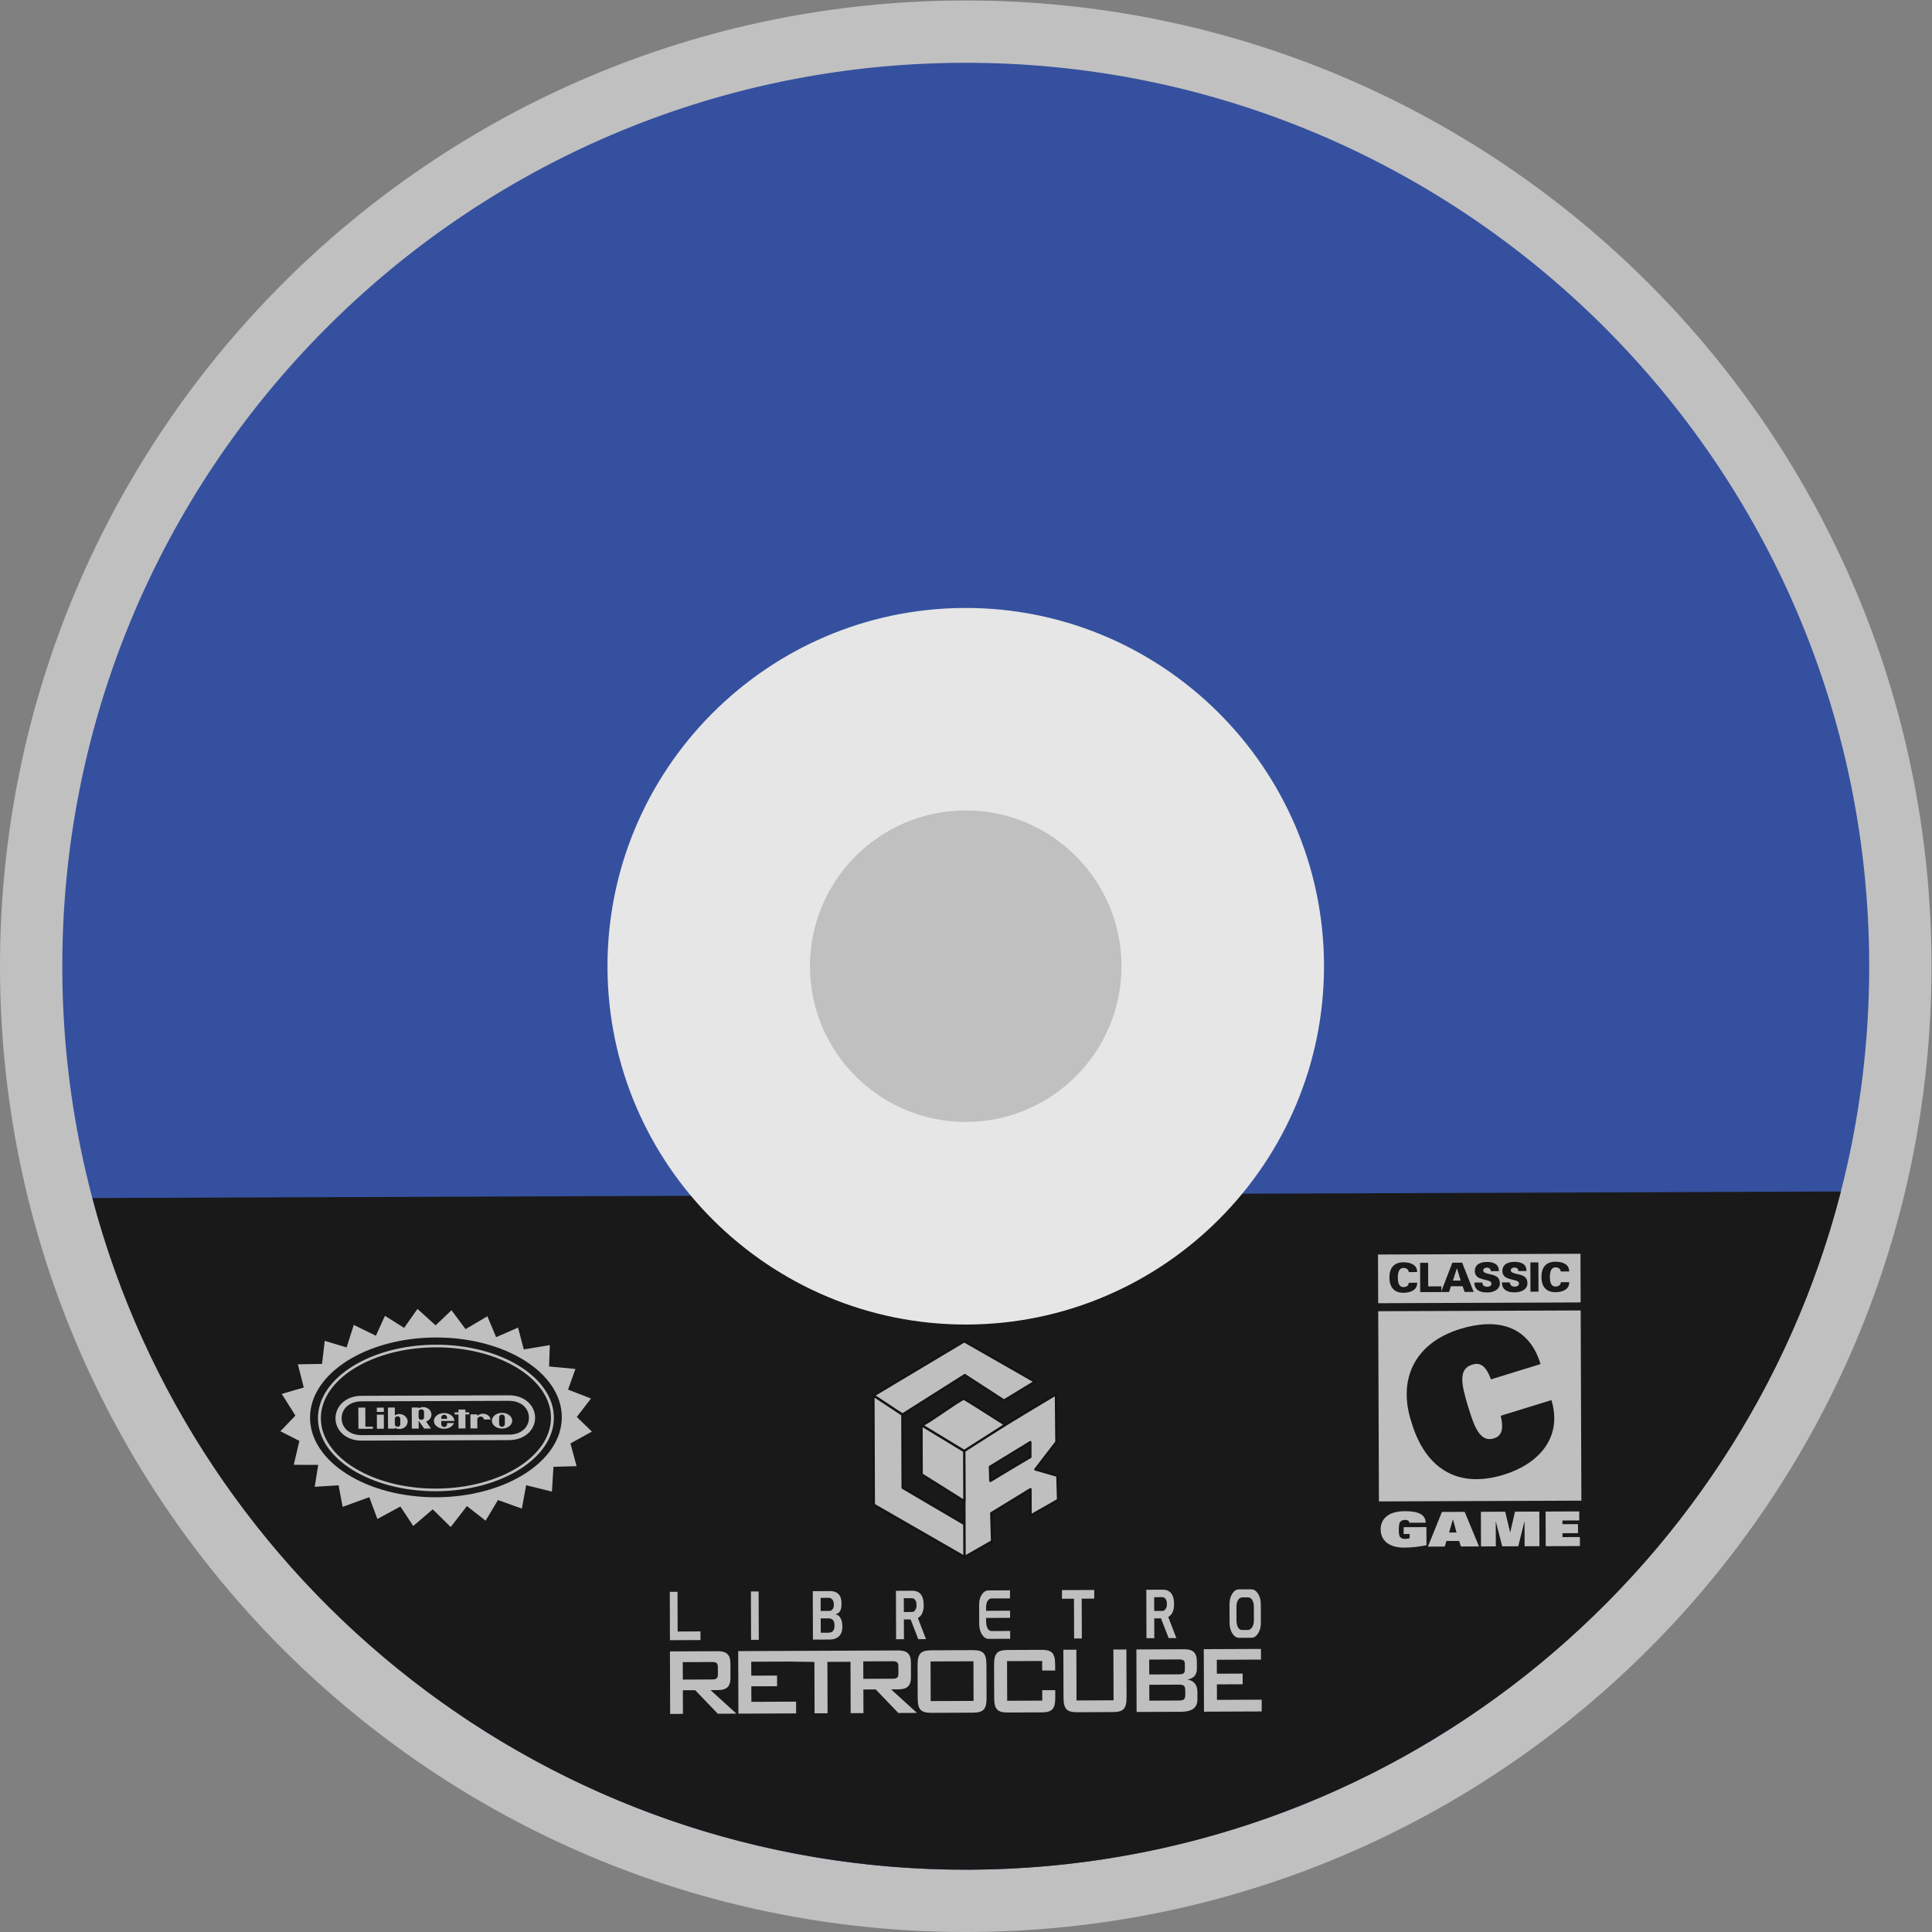 <?xml version="1.0" encoding="UTF-8" standalone="no"?>
<svg
   xmlns:dc="http://purl.org/dc/elements/1.1/"
   xmlns:cc="http://creativecommons.org/ns#"
   xmlns:rdf="http://www.w3.org/1999/02/22-rdf-syntax-ns#"
   xmlns:svg="http://www.w3.org/2000/svg"
   xmlns="http://www.w3.org/2000/svg"
   viewBox="0 0 330.667 330.667"
   height="330.667"
   width="330.667"
   xml:space="preserve"
   id="svg2"
   version="1.1"><rect x="0" y="0" width="330.667" height="330.667" fill="#808080" stroke="none"/><defs
     id="defs6"><clipPath
       id="clipPath18"
       clipPathUnits="userSpaceOnUse"><path
         id="path16"
         d="M 0,256 H 256 V 0 H 0 Z" /></clipPath><clipPath
       id="clipPath26"
       clipPathUnits="userSpaceOnUse"><path
         id="path24"
         d="M 4,252 H 252 V 4 H 4 Z" /></clipPath></defs><g
     transform="matrix(1.333,0,0,-1.333,-5.333,336)"
     id="g10"><g
       id="g12"><g
         clip-path="url(#clipPath18)"
         id="g14"><g
           id="g20"><g
             id="g22" /><g
             id="g34"><g
               style="opacity:0.5"
               id="g32"
               clip-path="url(#clipPath26)"><g
                 id="g30"
                 transform="translate(252,128)"><path
                   id="path28"
                   style="fill:#ffffff;fill-opacity:1;fill-rule:nonzero;stroke:none"
                   d="m 0,0 c 0,-68.483 -55.517,-124 -124,-124 -68.483,0 -124,55.517 -124,124 0,68.483 55.517,124 124,124 C -55.517,124 0,68.483 0,0" /></g></g></g></g><g
           transform="translate(128.163,84.496)"
           id="g36"><path
             id="path38"
             style="fill:#35509e;fill-opacity:1;fill-rule:nonzero;stroke:none"
             d="m 0,0 c -23.992,-0.09 -43.578,19.354 -43.668,43.341 -0.09,23.988 19.349,43.578 43.341,43.668 C 23.661,87.099 43.246,67.655 43.336,43.668 43.426,19.68 23.988,0.09 0,0 m -0.599,159.504 c -64.07,-0.241 -115.804,-52.37 -115.564,-116.435 0.241,-64.065 52.365,-115.804 116.435,-115.564 64.051,0.241 115.804,52.37 115.564,116.435 -0.241,64.066 -52.384,115.804 -116.435,115.564" /></g><g
           transform="translate(160.197,98.779)"
           id="g40"><path
             id="path42"
             style="fill:#191919;fill-opacity:1;fill-rule:nonzero;stroke:none"
             d="m 0,0 c -7.926,-8.728 -19.341,-14.236 -32.033,-14.283 -12.693,-0.048 -24.151,5.374 -32.143,14.042 l -80.158,-0.301 c 13.183,-49.808 58.642,-86.439 112.574,-86.236 53.915,0.202 99.108,37.174 111.921,87.079 z" /></g><g
           transform="translate(128.078,108.007)"
           id="g44"><path
             id="path46"
             style="fill:#e6e6e6;fill-opacity:1;fill-rule:nonzero;stroke:none"
             d="M 0,0 C -11.023,-0.041 -20.04,8.888 -20.082,19.918 -20.123,30.954 -11.173,39.958 -0.15,40 10.879,40.041 19.877,31.104 19.918,20.068 19.959,9.039 11.03,0.041 0,0 m -0.248,65.996 c -25.364,-0.095 -45.925,-20.825 -45.83,-46.176 0.095,-25.35 20.812,-45.925 46.176,-45.83 25.337,0.095 45.918,20.825 45.823,46.176 -0.095,25.35 -20.831,45.925 -46.169,45.83" /></g><g
           transform="translate(91.665,38.65)"
           id="g48"><path
             id="path50"
             style="fill:#bfbfbf;fill-opacity:1;fill-rule:nonzero;stroke:none"
             d="m 0,0 0.008,-2.24 3.753,0.015 c 0.515,0.003 0.751,0.112 0.749,0.641 L 4.507,-0.619 C 4.505,-0.09 4.268,0.018 3.754,0.016 Z M -1.646,1.378 4.5,1.404 C 5.598,1.408 6.114,0.975 6.118,-0.145 L 6.124,-2.028 C 6.128,-3.148 5.615,-3.586 4.517,-3.59 L 3.572,-3.594 6.891,-6.614 4.499,-6.625 1.597,-3.603 0.012,-3.609 0.022,-6.643 -1.619,-6.65 Z" /></g><g
           transform="translate(114.849,36.507)"
           id="g52"><path
             id="path54"
             style="fill:#bfbfbf;fill-opacity:1;fill-rule:nonzero;stroke:none"
             d="M 0,0 -0.008,2.24 3.747,2.256 C 4.261,2.258 4.498,2.15 4.499,1.621 L 4.503,0.657 C 4.504,0.128 4.268,0.018 3.754,0.016 Z m 3.564,-1.354 0.945,0.004 c 1.099,0.005 1.612,0.442 1.608,1.563 L 6.111,2.095 C 6.107,3.216 5.591,3.649 4.493,3.644 l -20.559,-0.086 0.027,-8.028 7.411,0.031 -0.005,1.509 -5.742,-0.024 -0.007,1.992 3.31,0.013 -0.005,1.369 -3.309,-0.014 -0.006,1.79 4.814,0.02 3.296,-0.048 0.022,-6.597 1.669,0.007 -0.023,6.597 2.966,0.012 0.022,-6.597 1.641,0.007 -0.01,3.034 1.585,0.007 2.902,-3.022 2.392,0.01 z" /></g><g
           transform="translate(129.004,33.673)"
           id="g56"><path
             id="path58"
             style="fill:#bfbfbf;fill-opacity:1;fill-rule:nonzero;stroke:none"
             d="m 0,0 -0.017,5.088 -5.506,-0.023 0.017,-5.088 z m -5.417,6.496 5.284,0.022 C 1.216,6.524 1.648,6.137 1.653,4.628 L 1.667,0.396 c 0.006,-1.51 -0.424,-1.9 -1.773,-1.906 L -5.39,-1.532 c -1.348,-0.006 -1.781,0.381 -1.786,1.891 L -7.19,4.591 c -0.005,1.508 0.425,1.899 1.773,1.905" /></g><g
           transform="translate(133.303,38.779)"
           id="g60"><path
             id="path62"
             style="fill:#bfbfbf;fill-opacity:1;fill-rule:nonzero;stroke:none"
             d="m 0,0 0.017,-5.088 4.505,0.019 -0.005,1.339 1.669,0.006 0.003,-0.949 C 6.194,-6.182 5.764,-6.573 4.415,-6.579 L 0.133,-6.597 c -1.348,-0.005 -1.781,0.382 -1.786,1.891 l -0.014,4.232 c -0.005,1.509 0.425,1.9 1.773,1.905 L 4.389,1.449 C 5.738,1.455 6.17,1.068 6.175,-0.441 L 6.177,-1.204 4.509,-1.21 4.505,0.019 Z" /></g><g
           transform="translate(142.223,33.729)"
           id="g64"><path
             id="path66"
             style="fill:#bfbfbf;fill-opacity:1;fill-rule:nonzero;stroke:none"
             d="M 0,0 4.755,0.02 4.733,6.539 6.402,6.546 6.423,0.416 C 6.428,-1.094 5.998,-1.484 4.649,-1.49 L 0.116,-1.509 c -1.348,-0.006 -1.781,0.381 -1.786,1.891 l -0.021,6.13 1.669,0.007 z" /></g><g
           transform="translate(151.565,35.744)"
           id="g68"><path
             id="path70"
             style="fill:#bfbfbf;fill-opacity:1;fill-rule:nonzero;stroke:none"
             d="m 0,0 0.007,-2.038 3.81,0.016 c 0.57,0.002 0.805,0.128 0.803,0.719 L 4.618,-0.696 C 4.616,-0.105 4.38,0.018 3.81,0.016 Z M -0.011,3.236 -0.004,1.323 3.805,1.339 C 4.32,1.341 4.57,1.451 4.568,1.918 L 4.566,2.68 C 4.564,3.146 4.313,3.254 3.799,3.252 Z m -1.645,1.3 6.146,0.026 C 5.588,4.566 6.104,4.133 6.108,3.013 L 6.111,2.033 C 6.113,1.255 5.67,0.786 4.878,0.674 5.713,0.553 6.173,-0.005 6.176,-0.861 L 6.18,-1.888 C 6.183,-2.961 5.476,-3.462 4.072,-3.468 l -5.701,-0.024 z" /></g><g
           transform="translate(158.562,40.316)"
           id="g72"><path
             id="path74"
             style="fill:#bfbfbf;fill-opacity:1;fill-rule:nonzero;stroke:none"
             d="M 0,0 7.341,0.031 7.346,-1.338 1.673,-1.362 1.679,-3.151 4.989,-3.137 4.993,-4.506 1.684,-4.52 1.691,-6.512 7.433,-6.487 7.438,-7.997 0.027,-8.028 Z" /></g><g
           transform="translate(93.941,41.484)"
           id="g76"><path
             id="path78"
             style="fill:#bfbfbf;fill-opacity:1;fill-rule:nonzero;stroke:none"
             d="m 0,0 -3.92,-0.016 -0.021,6.21 0.992,0.005 0.017,-5.101 2.928,0.012 z" /></g><g
           transform="translate(100.414,47.722)"
           id="g80"><path
             id="path82"
             style="fill:#bfbfbf;fill-opacity:1;fill-rule:nonzero;stroke:none"
             d="M 0,0 0.992,0.004 1.013,-6.207 0.021,-6.211 Z" /></g><g
           transform="translate(109.377,44.266)"
           id="g84"><path
             id="path86"
             style="fill:#bfbfbf;fill-opacity:1;fill-rule:nonzero;stroke:none"
             d="m 0,0 0.006,-1.84 0.951,0.004 c 0.289,0.001 0.498,0.076 0.625,0.224 0.128,0.148 0.191,0.392 0.19,0.734 -0.002,0.59 -0.264,0.884 -0.786,0.882 z m -0.009,2.64 0.006,-1.685 1.08,0.004 C 1.276,0.96 1.428,1.036 1.532,1.187 1.636,1.339 1.688,1.529 1.687,1.757 1.686,2.049 1.623,2.269 1.497,2.42 1.371,2.57 1.208,2.645 1.008,2.644 Z m 1.219,-5.352 -2.207,-0.01 -0.021,6.219 2.213,0.01 C 1.607,3.508 1.938,3.409 2.189,3.208 2.509,2.955 2.67,2.52 2.672,1.904 2.673,1.489 2.619,1.181 2.508,0.978 2.389,0.744 2.176,0.593 1.872,0.524 2.052,0.494 2.196,0.435 2.303,0.347 2.381,0.28 2.467,0.166 2.56,0.006 2.704,-0.242 2.777,-0.597 2.779,-1.058 2.781,-1.737 2.559,-2.21 2.111,-2.475 1.843,-2.632 1.543,-2.711 1.21,-2.712" /></g><g
           transform="translate(120.046,46.857)"
           id="g88"><path
             id="path90"
             style="fill:#bfbfbf;fill-opacity:1;fill-rule:nonzero;stroke:none"
             d="m 0,0 0.006,-1.77 1.043,0.005 c 0.18,0 0.325,0.092 0.435,0.274 0.1,0.162 0.151,0.349 0.15,0.562 -0.002,0.624 -0.22,0.935 -0.653,0.933 z M 1.86,-5.256 0.875,-2.721 0.009,-2.725 0.018,-5.264 -0.989,-5.268 -1.009,0.951 1.079,0.96 C 2.06,0.964 2.552,0.349 2.556,-0.885 2.558,-1.366 2.471,-1.758 2.297,-2.059 2.181,-2.257 2.018,-2.418 1.806,-2.543 l 1.043,-2.709 z" /></g><g
           transform="translate(130.615,44.324)"
           id="g92"><path
             id="path94"
             style="fill:#bfbfbf;fill-opacity:1;fill-rule:nonzero;stroke:none"
             d="m 0,0 0.002,-0.45 c 0.001,-0.373 0.066,-0.672 0.193,-0.896 0.128,-0.225 0.294,-0.337 0.498,-0.336 l 2.393,0.01 0.004,-1.002 -2.762,-0.011 c -0.333,-0.002 -0.618,0.182 -0.855,0.552 -0.237,0.37 -0.357,0.816 -0.359,1.339 l -0.008,2.496 c -0.002,0.518 0.114,0.952 0.346,1.303 0.232,0.351 0.518,0.527 0.855,0.529 L 3.069,3.545 3.066,2.512 0.72,2.503 C 0.507,2.502 0.336,2.405 0.208,2.212 0.065,1.998 -0.006,1.709 -0.005,1.345 L -0.003,0.916 3.078,0.929 3.081,0.013 Z" /></g><g
           transform="translate(142.905,41.69)"
           id="g96"><path
             id="path98"
             style="fill:#bfbfbf;fill-opacity:1;fill-rule:nonzero;stroke:none"
             d="M 0,0 -0.992,-0.004 -1.009,5.105 -2.55,5.098 -2.553,6.208 1.589,6.226 1.593,5.116 -0.017,5.109 Z" /></g><g
           transform="translate(152.192,46.992)"
           id="g100"><path
             id="path102"
             style="fill:#bfbfbf;fill-opacity:1;fill-rule:nonzero;stroke:none"
             d="m 0,0 0.006,-1.77 1.043,0.005 c 0.18,0 0.325,0.092 0.435,0.274 0.1,0.162 0.151,0.349 0.15,0.562 -0.002,0.624 -0.22,0.935 -0.653,0.933 z M 1.86,-5.256 0.875,-2.721 0.009,-2.725 0.018,-5.264 -0.989,-5.268 -1.009,0.951 1.079,0.96 C 2.06,0.964 2.552,0.349 2.556,-0.885 2.558,-1.366 2.471,-1.758 2.297,-2.059 2.182,-2.257 2.018,-2.418 1.806,-2.543 l 1.043,-2.709 z" /></g><g
           transform="translate(164.99,45.739)"
           id="g104"><path
             id="path106"
             style="fill:#bfbfbf;fill-opacity:1;fill-rule:nonzero;stroke:none"
             d="m 0,0 c -0.001,0.373 -0.072,0.671 -0.211,0.894 -0.14,0.222 -0.314,0.333 -0.522,0.332 L -1.503,1.223 C -1.711,1.222 -1.885,1.11 -2.026,0.886 -2.166,0.663 -2.236,0.364 -2.234,-0.009 l 0.005,-1.711 c 0.002,-0.374 0.067,-0.674 0.194,-0.902 0.128,-0.227 0.294,-0.341 0.498,-0.34 l 0.777,0.003 c 0.208,10e-4 0.388,0.117 0.54,0.349 0.152,0.231 0.227,0.531 0.226,0.899 z M 0.902,-2.049 C 0.904,-2.572 0.786,-3.021 0.549,-3.395 0.312,-3.769 0.027,-3.957 -0.306,-3.958 l -1.589,-0.007 c -0.337,-0.002 -0.625,0.184 -0.862,0.556 -0.237,0.372 -0.357,0.82 -0.359,1.343 l -0.008,2.41 c -10e-4,0.529 0.115,0.979 0.35,1.35 0.235,0.372 0.521,0.558 0.858,0.56 l 1.589,0.007 C 0.006,2.262 0.292,2.077 0.532,1.708 0.771,1.339 0.892,0.89 0.894,0.361 Z" /></g><g
           transform="translate(180,91.894)"
           id="g108"><path
             id="path110"
             style="fill:#191919;fill-opacity:1;fill-rule:nonzero;stroke:none"
             d="m 0,0 0.027,-7.163 0.003,-1.018 0.092,-24.585 0.003,-0.873 0.023,-6.255 27.852,0.106 -0.023,6.255 -0.003,0.873 -0.092,24.584 -0.004,1.019 -0.026,7.163 z" /></g><g
           transform="translate(206.954,83.806)"
           id="g112"><path
             id="path114"
             style="fill:#bfbfbf;fill-opacity:1;fill-rule:nonzero;stroke:none"
             d="m 0,0 0.091,-24.422 -25.995,-0.099 -0.091,24.422 z" /></g><g
           transform="translate(180.955,84.735)"
           id="g116"><path
             id="path118"
             style="fill:#bfbfbf;fill-opacity:1;fill-rule:nonzero;stroke:none"
             d="m 0,0 -0.023,6.251 25.995,0.098 0.023,-6.25 z" /></g><g
           transform="translate(184.221,55.977)"
           id="g120"><path
             id="path122"
             style="fill:#bfbfbf;fill-opacity:1;fill-rule:nonzero;stroke:none"
             d="M 0,0 2.926,0.011 2.935,-2.317 C 2.054,-2.499 1.032,-2.619 0.104,-2.623 -1.941,-2.631 -2.944,-1.656 -2.949,-0.294 -2.954,1.067 -1.959,2.05 0.15,2.058 1.896,2.064 2.81,1.618 2.837,0.577 L 0.729,0.569 C 0.721,0.711 0.65,0.803 0.555,0.859 0.461,0.913 0.327,0.938 0.185,0.937 -0.153,0.936 -0.373,0.799 -0.482,0.621 -0.592,0.442 -0.621,0.004 -0.62,-0.371 c 0.002,-0.432 0.05,-0.727 0.153,-0.868 0.134,-0.185 0.355,-0.264 0.646,-0.263 0.212,0.001 0.416,0.026 0.597,0.095 L 0.774,-0.871 0.003,-0.874 Z" /></g><g
           transform="translate(190.056,55.291)"
           id="g124"><path
             id="path126"
             style="fill:#bfbfbf;fill-opacity:1;fill-rule:nonzero;stroke:none"
             d="M 0,0 0.489,1.677 H 0.505 L 0.96,0.004 Z m 2.004,2.656 -2.919,-0.011 -1.8,-4.454 2.155,0.009 0.226,0.715 1.628,0.006 0.223,-0.714 2.328,0.009 z" /></g><g
           transform="translate(199.745,56.707)"
           id="g128"><path
             id="path130"
             style="fill:#bfbfbf;fill-opacity:1;fill-rule:nonzero;stroke:none"
             d="m 0,0 h -0.016 l -0.79,-3.181 -2.061,-0.008 -0.814,3.175 h -0.016 l 0.012,-3.178 -1.904,-0.007 -0.016,4.446 3.123,0.012 0.631,-2.646 h 0.016 l 0.611,2.651 3.123,0.012 0.016,-4.447 -1.903,-0.007 z" /></g><g
           transform="translate(202.451,57.986)"
           id="g132"><path
             id="path134"
             style="fill:#bfbfbf;fill-opacity:1;fill-rule:nonzero;stroke:none"
             d="M 0,0 4.318,0.016 4.323,-1.142 2.16,-1.15 2.161,-1.624 4.159,-1.616 4.164,-2.774 2.166,-2.782 2.167,-3.281 4.401,-3.272 4.406,-4.43 0.017,-4.447 Z" /></g><g
           transform="translate(184.877,88.733)"
           id="g136"><path
             id="path138"
             style="fill:#191919;fill-opacity:1;fill-rule:nonzero;stroke:none"
             d="M 0,0 C -0.027,0.339 -0.28,0.53 -0.702,0.529 -1.294,0.526 -1.4,-0.177 -1.398,-0.74 c 0.002,-0.546 0.123,-1.192 0.705,-1.19 0.433,0.002 0.679,0.196 0.698,0.555 l 1.081,0.004 c 0.019,-0.947 -0.875,-1.284 -1.776,-1.288 -1.159,-0.004 -1.784,0.697 -1.789,1.957 -0.005,1.26 0.616,1.945 1.774,1.96 0.901,0.003 1.798,-0.306 1.786,-1.254 z" /></g><g
           transform="translate(186.351,86.16)"
           id="g140"><path
             id="path142"
             style="fill:#191919;fill-opacity:1;fill-rule:nonzero;stroke:none"
             d="M 0,0 -0.014,3.76 1.016,3.764 1.027,0.733 2.711,0.74 2.714,0.01 Z" /></g><g
           transform="translate(190.555,87.64)"
           id="g144"><path
             id="path146"
             style="fill:#191919;fill-opacity:1;fill-rule:nonzero;stroke:none"
             d="m 0,0 0.499,1.564 h 0.015 l 0.48,-1.56 z m 1.181,2.301 -1.257,-0.004 -1.453,-3.766 1.03,0.004 0.239,0.735 1.509,0.005 0.25,-0.733 1.163,0.005 z" /></g><g
           transform="translate(195.413,88.851)"
           id="g148"><path
             id="path150"
             style="fill:#191919;fill-opacity:1;fill-rule:nonzero;stroke:none"
             d="M 0,0 C 0.004,0.146 -0.042,0.255 -0.135,0.333 -0.223,0.411 -0.357,0.452 -0.532,0.451 -0.769,0.45 -0.974,0.293 -0.974,0.106 c 0.001,-0.276 0.331,-0.364 0.604,-0.436 0.624,-0.159 1.531,-0.218 1.534,-1.233 0.003,-0.792 -0.768,-1.17 -1.628,-1.173 -0.865,-0.003 -1.628,0.249 -1.647,1.27 l 1.03,0.003 c -0.004,-0.354 0.254,-0.545 0.625,-0.544 0.237,0.001 0.54,0.127 0.539,0.377 -0.002,0.511 -0.764,0.398 -1.573,0.755 -0.377,0.165 -0.564,0.508 -0.565,0.914 0.038,0.891 0.81,1.139 1.587,1.142 C 0.299,1.183 1.088,0.91 1.03,0.004 Z" /></g><g
           transform="translate(198.952,88.865)"
           id="g152"><path
             id="path154"
             style="fill:#191919;fill-opacity:1;fill-rule:nonzero;stroke:none"
             d="M 0,0 C 0.004,0.146 -0.042,0.255 -0.135,0.333 -0.223,0.411 -0.357,0.452 -0.532,0.451 -0.769,0.45 -0.974,0.293 -0.974,0.106 c 0.001,-0.276 0.331,-0.364 0.604,-0.436 0.624,-0.159 1.531,-0.218 1.534,-1.233 0.003,-0.792 -0.768,-1.17 -1.628,-1.173 -0.865,-0.003 -1.628,0.249 -1.647,1.27 l 1.03,0.003 c -0.004,-0.354 0.254,-0.545 0.625,-0.544 0.237,0.001 0.54,0.127 0.539,0.377 -0.002,0.511 -0.764,0.398 -1.573,0.755 -0.377,0.165 -0.564,0.508 -0.565,0.914 0.038,0.891 0.81,1.139 1.587,1.142 C 0.299,1.183 1.088,0.91 1.03,0.004 Z" /></g><g
           transform="translate(200.509,86.214)"
           id="g156"><path
             id="path158"
             style="fill:#191919;fill-opacity:1;fill-rule:nonzero;stroke:none"
             d="M 0,0 -0.014,3.76 1.016,3.764 1.03,0.004 Z" /></g><g
           transform="translate(204.398,88.807)"
           id="g160"><path
             id="path162"
             style="fill:#191919;fill-opacity:1;fill-rule:nonzero;stroke:none"
             d="M 0,0 C -0.027,0.339 -0.28,0.53 -0.702,0.529 -1.295,0.526 -1.4,-0.177 -1.398,-0.74 c 0.002,-0.546 0.123,-1.192 0.705,-1.19 0.432,0.002 0.679,0.196 0.698,0.555 l 1.081,0.004 c 0.019,-0.947 -0.875,-1.284 -1.776,-1.288 -1.159,-0.004 -1.785,0.697 -1.79,1.957 -0.004,1.26 0.616,1.945 1.775,1.96 0.901,0.003 1.798,-0.306 1.786,-1.254 z" /></g><g
           transform="translate(203.2,72.296)"
           id="g164"><path
             id="path166"
             style="fill:#191919;fill-opacity:1;fill-rule:nonzero;stroke:none"
             d="m 0,0 c 1.477,-4.896 -1.744,-8.231 -6.099,-9.574 -6.155,-1.9 -10.144,1.011 -11.844,6.645 -1.84,5.484 0.291,10.23 6.227,12.062 4.427,1.366 8.723,0.702 10.32,-4.508 L -7.769,2.658 c -0.706,1.988 -1.554,2.156 -2.406,1.894 -1.8,-0.555 -1.406,-2.478 -0.545,-5.332 0.817,-2.706 1.571,-4.679 3.323,-4.139 0.9,0.278 1.345,1.007 0.878,2.907 z" /></g><g
           transform="translate(59.929,80.258)"
           id="g168"><path
             id="path170"
             style="fill:#191919;fill-opacity:1;fill-rule:nonzero;stroke:none"
             d="m 0,0 c 8.926,0.031 16.181,-4.537 16.205,-10.201 0.023,-5.665 -7.194,-10.282 -16.12,-10.313 -8.926,-0.03 -16.182,4.537 -16.205,10.202 C -16.144,-4.648 -8.926,-0.031 0,0" /></g><g
           transform="translate(76.134,70.132)"
           id="g172"><path
             id="path174"
             style="fill:#bfbfbf;fill-opacity:1;fill-rule:nonzero;stroke:none"
             d="m 0,0 c -0.023,5.664 -7.279,10.232 -16.205,10.201 -8.926,-0.03 -16.143,-4.648 -16.12,-10.312 0.023,-5.664 7.279,-10.232 16.205,-10.202 C -7.194,-10.282 0.023,-5.665 0,0 m 1.926,-0.001 1.94,-1.879 -2.755,-1.52 0.788,-2.918 -2.972,-0.085 -0.191,-3.182 -3.316,0.82 -0.546,-3.003 -3.071,1.098 -1.587,-2.652 -2.402,1.879 -2.076,-2.689 -2.309,2.269 -2.504,-2.134 -1.65,2.497 -2.956,-1.599 -1.036,2.8 -3.424,-1.243 -0.517,2.761 -3.067,-0.185 0.448,2.816 -3.139,0.001 0.721,3.075 -2.439,1.238 1.929,2.011 -1.75,2.782 2.825,0.825 -0.757,2.98 3.102,0.048 0.347,2.96 2.81,-0.839 0.917,2.886 2.84,-1.387 1.163,2.554 2.461,-1.546 1.715,2.43 2.328,-2.104 2.041,1.938 1.806,-2.427 2.8,1.652 1.124,-2.682 2.815,1.226 0.738,-2.8 3.34,0.553 L -1.631,6.481 1.749,6.161 0.803,3.508 3.75,2.369 Z" /></g><g
           transform="translate(45.199,69.95)"
           id="g176"><path
             id="path178"
             style="fill:#bfbfbf;fill-opacity:1;fill-rule:nonzero;stroke:none"
             d="m 0,0 c -0.021,5 6.59,9.091 14.735,9.119 8.146,0.028 14.79,-4.018 14.81,-9.018 0.021,-5 -6.589,-9.091 -14.735,-9.119 C 6.664,-9.046 0.021,-5 0,0 m 14.811,-9.357 c 8.352,0.029 15.128,4.272 15.107,9.459 C 29.896,5.29 23.085,9.487 14.734,9.458 6.383,9.43 -0.394,5.186 -0.373,-0.001 -0.351,-5.189 6.46,-9.386 14.811,-9.357" /></g><g
           transform="translate(69.356,67.862)"
           id="g180"><path
             id="path182"
             style="fill:#bfbfbf;fill-opacity:1;fill-rule:nonzero;stroke:none"
             d="m 0,0 -18.912,-0.065 c -1.598,-0.011 -2.572,0.963 -2.577,2.161 -0.005,1.199 0.967,2.171 2.559,2.179 L -0.018,4.34 C 1.574,4.343 2.553,3.377 2.558,2.178 2.563,0.98 1.597,0 0,0 M -0.012,5.047 -18.943,4.983 c -2.003,-0.003 -3.343,-1.32 -3.337,-2.894 0.007,-1.573 1.355,-2.865 3.364,-2.859 L 0.01,-0.705 c 2.008,0.007 3.346,1.309 3.34,2.882 -0.007,1.574 -1.358,2.881 -3.362,2.87" /></g><g
           transform="translate(62.862,71.084)"
           id="g184"><path
             id="path186"
             style="fill:#bfbfbf;fill-opacity:1;fill-rule:nonzero;stroke:none"
             d="M 0,0 0.894,0.003 0.896,-0.361 1.379,-0.359 1.38,-0.628 0.897,-0.629 0.905,-2.427 0.009,-2.43 l -0.006,1.798 -0.486,-0.002 -0.001,0.267 0.486,0.002 z" /></g><g
           transform="translate(52.389,70.419)"
           id="g188"><path
             id="path190"
             style="fill:#bfbfbf;fill-opacity:1;fill-rule:nonzero;stroke:none"
             d="M 0,0 0.894,0.003 0.901,-1.798 0.007,-1.801 Z" /></g><g
           transform="translate(52.383,71.327)"
           id="g192"><path
             id="path194"
             style="fill:#bfbfbf;fill-opacity:1;fill-rule:nonzero;stroke:none"
             d="M 0,0 0.896,0.003 0.898,-0.55 0.002,-0.553 Z" /></g><g
           transform="translate(68.821,69.651)"
           id="g196"><path
             id="path198"
             style="fill:#bfbfbf;fill-opacity:1;fill-rule:nonzero;stroke:none"
             d="m 0,0 v 0 c 0,-0.005 0,-0.273 0.001,-0.38 0.001,-0.288 -0.185,-0.406 -0.364,-0.407 -0.179,-0.001 -0.366,0.117 -0.367,0.404 -0.001,0.109 -0.002,0.388 -0.002,0.388 0,0 0,0.267 -0.001,0.376 -0.001,0.285 0.185,0.404 0.363,0.404 0.179,0.001 0.367,-0.116 0.368,-0.402 C -0.002,0.274 -0.001,0.073 0,0 v 0.001 z m -0.363,1.008 c -0.722,-0.002 -1.305,-0.457 -1.303,-1.015 0.003,-0.559 0.59,-1.01 1.311,-1.007 0.722,0.002 1.304,0.457 1.302,1.016 -0.002,0.558 -0.589,1.009 -1.31,1.006" /></g><g
           transform="translate(54.694,69.863)"
           id="g200"><path
             id="path202"
             style="fill:#bfbfbf;fill-opacity:1;fill-rule:nonzero;stroke:none"
             d="M 0,0 C -0.001,0.279 0.21,0.351 0.349,0.351 0.491,0.352 0.7,0.281 0.701,0.002 c 0,-0.091 0,-0.32 0,-0.32 0,0 0.002,-0.225 0.002,-0.321 0.002,-0.278 -0.207,-0.351 -0.348,-0.352 -0.14,0 -0.351,0.072 -0.352,0.35 C 0.002,-0.525 0.001,-0.322 0.001,-0.322 0.001,-0.322 0,-0.095 0,0 m -0.882,1.474 0.011,-2.708 0.884,0.003 c 0,0 0.001,0.088 0.001,0.104 0.342,-0.194 0.728,-0.192 1.028,-0.064 0.08,0.035 0.61,0.268 0.608,0.895 C 1.648,0.179 1.153,0.697 0.51,0.643 0.298,0.625 0.147,0.555 0.005,0.48 0.003,0.897 0.001,1.477 0.001,1.477 Z" /></g><g
           transform="translate(60.717,70.245)"
           id="g204"><path
             id="path206"
             style="fill:#bfbfbf;fill-opacity:1;fill-rule:nonzero;stroke:none"
             d="m 0,0 c 0.069,0.111 0.197,0.165 0.313,0.165 v 0 H 0.314 0.313 C 0.43,0.166 0.559,0.113 0.629,0.002 0.686,-0.088 0.689,-0.193 0.688,-0.351 L -0.058,-0.354 C -0.06,-0.195 -0.057,-0.09 0,0 M 0.689,-1.003 C 0.69,-1.333 0.452,-1.407 0.32,-1.407 c -0.132,0 -0.374,0.072 -0.375,0.401 -0.001,0.099 -0.001,0.372 -0.001,0.372 l 1.683,0.006 C 1.625,-0.069 1.031,0.391 0.305,0.389 -0.422,0.386 -1.01,-0.068 -1.007,-0.627 c 0.002,-0.558 0.593,-1.009 1.32,-1.006 0.603,0.002 1.111,0.317 1.265,0.742 L 0.687,-0.894 c 0,0 10e-4,-0.008 0.002,-0.109" /></g><g
           transform="translate(50.915,68.88)"
           id="g208"><path
             id="path210"
             style="fill:#bfbfbf;fill-opacity:1;fill-rule:nonzero;stroke:none"
             d="m 0,0 -0.01,2.453 -0.895,-0.003 0.01,-2.453 0.001,-0.268 0.895,0.003 0.969,0.004 -0.002,0.267 z" /></g><g
           transform="translate(66.12,69.807)"
           id="g212"><path
             id="path214"
             style="fill:#bfbfbf;fill-opacity:1;fill-rule:nonzero;stroke:none"
             d="M 0,0 0.876,0.003 C 0.783,0.584 0.185,0.75 -0.122,0.742 -0.418,0.733 -0.663,0.616 -0.834,0.467 c -0.001,0.045 -0.001,0.19 -0.001,0.19 l -0.887,-0.004 0.007,-1.8 0.888,0.003 c 0,0 -0.006,1.106 -0.006,1.182 -0.001,0.157 0.18,0.332 0.423,0.333 C -0.167,0.372 -0.001,0.198 0,0.041 0,0.032 0,0.018 0,0" /></g><g
           transform="translate(57.747,70.435)"
           id="g216"><path
             id="path218"
             style="fill:#bfbfbf;fill-opacity:1;fill-rule:nonzero;stroke:none"
             d="M 0,0 C 0,0 -0.001,0.203 -0.001,0.32 -0.002,0.597 0.209,0.671 0.348,0.671 0.49,0.672 0.698,0.6 0.699,0.322 0.7,0.226 0.7,0.001 0.7,0.001 c 0,0 0.002,-0.228 0.002,-0.32 C 0.703,-0.598 0.495,-0.67 0.353,-0.67 0.214,-0.671 0.002,-0.601 0.001,-0.322 0.001,-0.226 0,0 0,0 M 1.649,-0.015 C 1.646,0.612 1.114,0.842 1.034,0.877 0.732,1.003 0.347,1.002 0.006,0.805 c 0,0.017 -0.002,0.104 -0.002,0.104 l -0.884,-0.003 0.012,-2.708 0.882,0.003 c 0,0 -0.002,0.58 -0.004,0.997 0.004,-0.002 0.008,-0.004 0.011,-0.006 l 0.697,-0.988 0.875,0.003 -0.628,0.892 c 0.41,0.148 0.685,0.53 0.684,0.886" /></g><g
           transform="translate(132.909,72.24)"
           id="g220"><path
             id="path222"
             style="fill:#bfbfbf;fill-opacity:1;fill-rule:nonzero;stroke:none"
             d="m 0,0 3.982,2.421 -9.083,5.188 -11.662,-6.97 3.715,-2.45 8.019,5.078 z" /></g><g
           transform="translate(116.427,72.874)"
           id="g224"><path
             id="path226"
             style="fill:#141414;fill-opacity:1;fill-rule:nonzero;stroke:none"
             d="m 0,0 3.435,-2.267 7.942,5.028 c 0.048,0.03 0.108,0.028 0.154,-0.001 l 4.954,-3.218 3.684,2.241 -8.787,5.019 z m 3.434,-2.595 c -0.027,0 -0.055,0.008 -0.079,0.023 l -3.715,2.451 c -0.043,0.029 -0.068,0.078 -0.067,0.13 0.001,0.053 0.029,0.101 0.073,0.127 l 11.661,6.97 c 0.045,0.026 0.099,0.027 0.145,0.001 L 20.535,1.92 C 20.58,1.893 20.609,1.843 20.61,1.789 20.611,1.735 20.583,1.686 20.538,1.658 l -3.982,-2.421 c -0.047,-0.03 -0.106,-0.029 -0.152,0.002 L 11.453,2.455 3.51,-2.573 C 3.487,-2.588 3.461,-2.595 3.434,-2.595" /></g><g
           transform="translate(119.861,70.43)"
           id="g228"><path
             id="path230"
             style="fill:#bfbfbf;fill-opacity:1;fill-rule:nonzero;stroke:none"
             d="m 0,0 0.034,-9.39 7.941,-4.664 0.016,-4.225 -11.654,6.704 -0.051,14.025 z" /></g><g
           transform="translate(116.344,58.943)"
           id="g232"><path
             id="path234"
             style="fill:#141414;fill-opacity:1;fill-rule:nonzero;stroke:none"
             d="m 0,0 11.361,-6.536 -0.014,3.881 -7.868,4.62 C 3.434,1.992 3.405,2.042 3.405,2.096 l -0.034,9.307 -3.421,2.258 z m 11.509,-6.943 c -0.025,0 -0.05,0.005 -0.073,0.02 l -11.653,6.702 c -0.046,0.027 -0.075,0.078 -0.075,0.132 l -0.051,14.025 c -10e-4,0.056 0.028,0.106 0.076,0.132 0.045,0.03 0.104,0.024 0.149,-0.004 l 3.714,-2.45 c 0.042,-0.028 0.067,-0.076 0.068,-0.127 l 0.033,-9.303 7.868,-4.621 c 0.045,-0.027 0.074,-0.076 0.074,-0.13 l 0.015,-4.225 c 0,-0.053 -0.027,-0.104 -0.072,-0.131 -0.023,-0.013 -0.048,-0.02 -0.073,-0.02" /></g><g
           transform="translate(131.154,61.915)"
           id="g236"><path
             id="path238"
             style="fill:#bfbfbf;fill-opacity:1;fill-rule:nonzero;stroke:none"
             d="M 0,0 -0.053,1.811 5.138,4.987 5.145,3.076 C 3.538,2.128 1.611,0.982 0,0 M 8.7,-2.441 8.609,0.669 5.778,1.48 8.484,5 8.422,11.055 c 0,0 -0.04,-0.023 -0.112,-0.065 l -0.002,0.065 c 0,0 -11.661,-6.975 -11.66,-7.205 l 0.022,-6.044 0.028,-7.57 3.527,2.008 -0.105,3.615 5.04,3.084 0.012,-3.393 z" /></g><g
           transform="translate(131.25,63.642)"
           id="g240"><path
             id="path242"
             style="fill:#141414;fill-opacity:1;fill-rule:nonzero;stroke:none"
             d="m 0,0 0.042,-1.468 c 1.285,0.781 2.878,1.733 4.86,2.904 l -0.006,1.56 z m -0.096,-1.878 c -0.025,0 -0.049,0.006 -0.071,0.018 -0.045,0.026 -0.075,0.074 -0.076,0.128 L -0.295,0.08 c -0.002,0.054 0.026,0.106 0.071,0.133 L 4.967,3.389 C 5.012,3.417 5.069,3.416 5.114,3.391 5.16,3.364 5.188,3.314 5.188,3.26 L 5.195,1.35 C 5.195,1.295 5.167,1.245 5.122,1.219 2.995,-0.037 1.312,-1.043 -0.022,-1.857 -0.045,-1.871 -0.07,-1.878 -0.096,-1.878 m -3.206,3.944 0.048,-13.303 3.233,1.842 -0.102,3.522 c -0.001,0.054 0.026,0.106 0.072,0.133 l 5.04,3.085 c 0.045,0.028 0.102,0.027 0.147,0.002 C 5.182,-2.68 5.21,-2.73 5.21,-2.784 l 0.011,-3.139 3.233,1.842 -0.084,2.906 -2.728,0.783 c -0.047,0.012 -0.084,0.05 -0.1,0.098 -0.015,0.048 -0.006,0.1 0.025,0.14 L 8.241,3.324 8.182,9.116 C 8.175,9.118 8.167,9.121 8.161,9.123 3.748,6.482 -2.756,2.538 -3.302,2.066 m -0.096,-13.708 c -0.026,-0.001 -0.052,0.006 -0.075,0.02 -0.044,0.027 -0.072,0.077 -0.072,0.13 l -0.05,13.615 c 0,0.119 -10e-4,0.316 11.733,7.335 0.04,0.023 0.088,0.029 0.13,0.009 C 8.31,9.487 8.358,9.481 8.399,9.459 8.444,9.432 8.472,9.383 8.472,9.33 L 8.534,3.274 C 8.534,3.24 8.523,3.206 8.502,3.179 L 5.932,-0.163 8.553,-0.914 C 8.614,-0.932 8.657,-0.989 8.659,-1.055 L 8.75,-4.164 C 8.751,-4.221 8.722,-4.273 8.674,-4.3 L 5.147,-6.309 C 5.102,-6.336 5.046,-6.335 5.002,-6.307 4.958,-6.28 4.93,-6.231 4.93,-6.178 L 4.918,-3.048 0.173,-5.953 0.275,-9.479 C 0.276,-9.535 0.247,-9.587 0.199,-9.614 l -3.527,-2.009 c -0.022,-0.013 -0.046,-0.019 -0.07,-0.019" /></g><g
           transform="translate(127.802,65.765)"
           id="g244"><path
             id="path246"
             style="fill:#bfbfbf;fill-opacity:1;fill-rule:nonzero;stroke:none"
             d="m 0,0 -5.485,3.324 0.023,-6.338 5.486,-3.441 z" /></g><g
           transform="translate(122.486,62.837)"
           id="g248"><path
             id="path250"
             style="fill:#141414;fill-opacity:1;fill-rule:nonzero;stroke:none"
             d="M 0,0 5.192,-3.258 5.169,2.843 -0.022,5.989 Z m 5.34,-3.677 c -0.027,0 -0.054,0.007 -0.077,0.022 l -5.485,3.441 c -0.044,0.027 -0.07,0.076 -0.07,0.128 l -0.023,6.338 c -0.001,0.054 0.027,0.104 0.073,0.131 0.046,0.026 0.101,0.028 0.147,0 L 5.39,3.059 C 5.434,3.032 5.462,2.983 5.462,2.93 L 5.485,-3.526 C 5.485,-3.58 5.457,-3.631 5.411,-3.658 5.389,-3.671 5.364,-3.677 5.34,-3.677" /></g><g
           transform="translate(122.317,69.089)"
           id="g252"><path
             id="path254"
             style="fill:#bfbfbf;fill-opacity:1;fill-rule:nonzero;stroke:none"
             d="M 0,0 C 0.296,-0.179 5.175,3.482 5.46,3.366 5.746,3.25 10.754,0.042 10.754,0.042 L 5.485,-3.324 Z" /></g><g
           transform="translate(122.389,69.22)"
           id="g256"><path
             id="path258"
             style="fill:#141414;fill-opacity:1;fill-rule:nonzero;stroke:none"
             d="m 0,0 0.003,-0.001 z m 0.287,-0.173 5.124,-3.105 4.995,3.189 C 8.462,1.155 5.702,2.906 5.359,3.083 5.111,3.013 3.91,2.196 2.94,1.537 1.444,0.52 0.69,0.025 0.287,-0.173 m 5.127,-3.432 c -0.026,0 -0.052,0.007 -0.075,0.021 l -5.485,3.323 c -0.07,0.043 -0.092,0.135 -0.052,0.206 0.035,0.061 0.106,0.091 0.165,0.069 0.268,0.045 1.736,1.042 2.812,1.775 2.087,1.42 2.487,1.655 2.663,1.586 0.29,-0.118 4.804,-3.007 5.318,-3.337 0.043,-0.027 0.069,-0.075 0.069,-0.128 0,-0.052 -0.026,-0.1 -0.069,-0.127 L 5.49,-3.583 C 5.467,-3.598 5.44,-3.605 5.414,-3.605" /></g></g></g></g></svg>